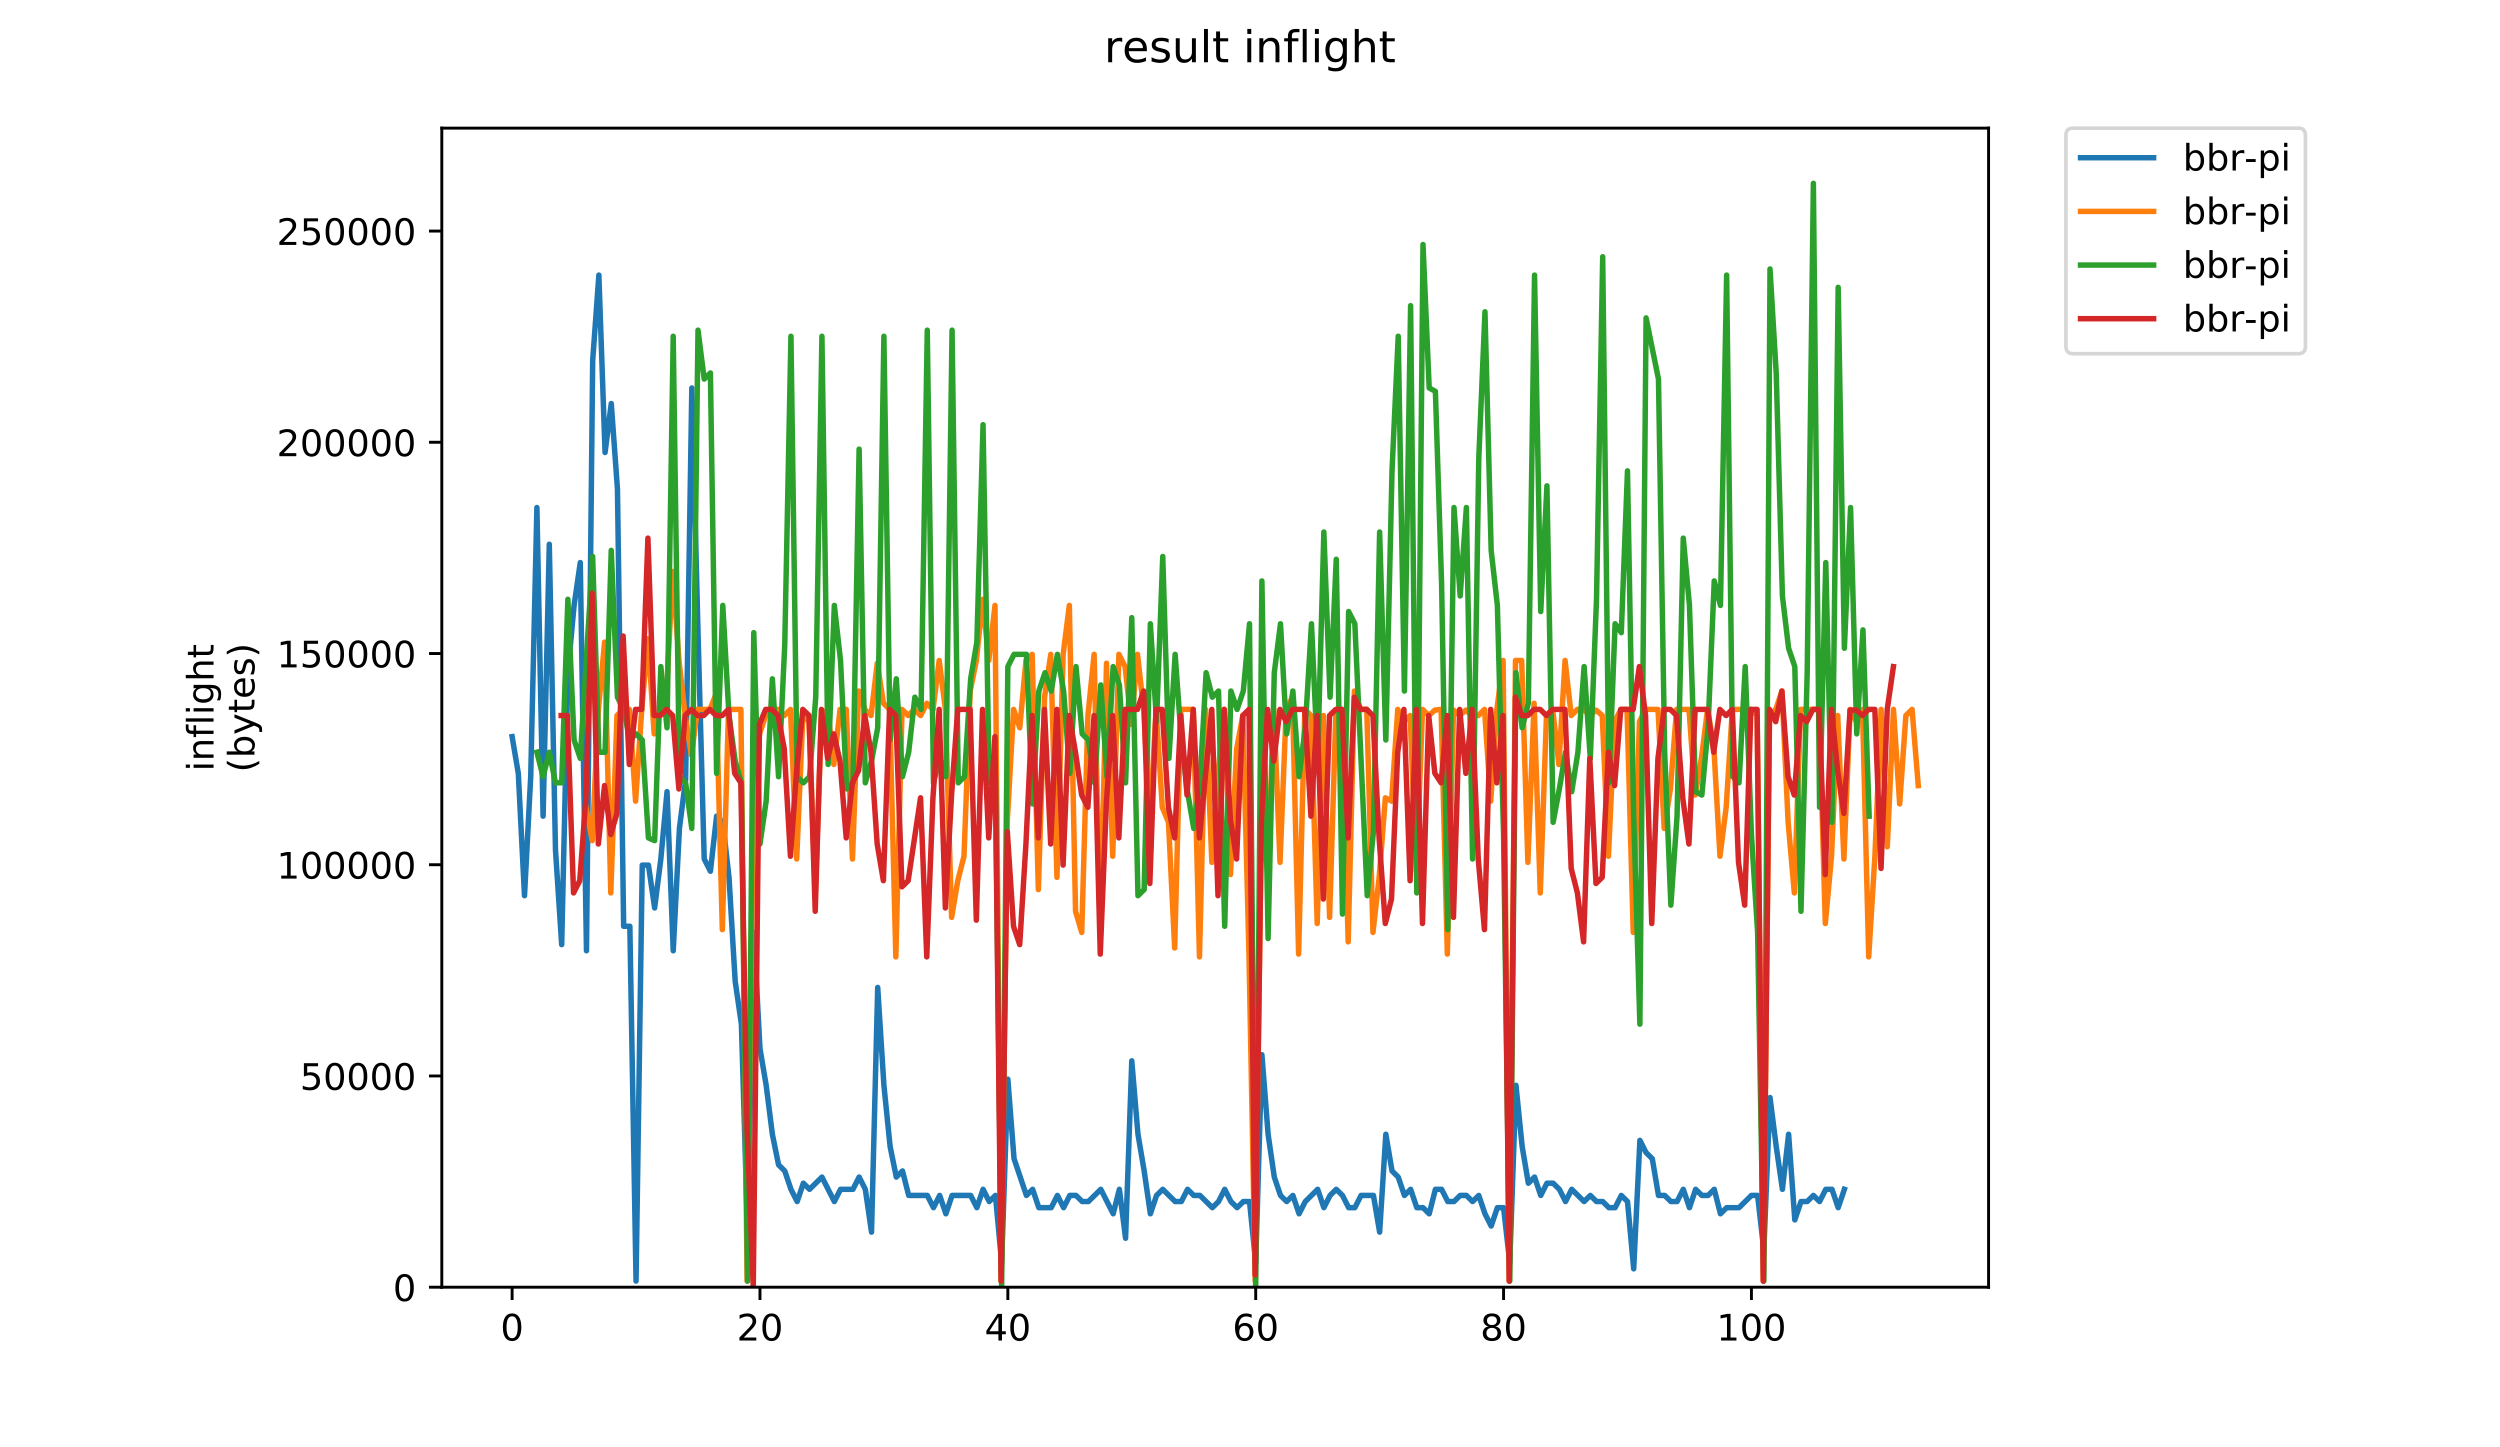 <?xml version="1.0" encoding="utf-8" standalone="no"?>
<!DOCTYPE svg PUBLIC "-//W3C//DTD SVG 1.1//EN"
  "http://www.w3.org/Graphics/SVG/1.1/DTD/svg11.dtd">
<!-- Created with matplotlib (https://matplotlib.org/) -->
<svg height="396pt" version="1.1" viewBox="0 0 684 396" width="684pt" xmlns="http://www.w3.org/2000/svg" xmlns:xlink="http://www.w3.org/1999/xlink">
 <defs>
  <style type="text/css">
*{stroke-linecap:butt;stroke-linejoin:round;}
  </style>
 </defs>
 <g id="figure_1">
  <g id="patch_1">
   <path d="M 0 396 
L 684 396 
L 684 0 
L 0 0 
z
" style="fill:#ffffff;"/>
  </g>
  <g id="axes_1">
   <g id="patch_2">
    <path d="M 120.879 352.174 
L 544.074 352.174 
L 544.074 35.062 
L 120.879 35.062 
z
" style="fill:#ffffff;"/>
   </g>
   <g id="matplotlib.axis_1">
    <g id="xtick_1">
     <g id="line2d_1">
      <defs>
       <path d="M 0 0 
L 0 3.5 
" id="m9718c33e48" style="stroke:#000000;stroke-width:0.8;"/>
      </defs>
      <g>
       <use style="stroke:#000000;stroke-width:0.8;" x="140.115" xlink:href="#m9718c33e48" y="352.174"/>
      </g>
     </g>
     <g id="text_1">
      <!-- 0 -->
      <defs>
       <path d="M 31.781 66.406 
Q 24.172 66.406 20.328 58.906 
Q 16.5 51.422 16.5 36.375 
Q 16.5 21.391 20.328 13.891 
Q 24.172 6.391 31.781 6.391 
Q 39.453 6.391 43.281 13.891 
Q 47.125 21.391 47.125 36.375 
Q 47.125 51.422 43.281 58.906 
Q 39.453 66.406 31.781 66.406 
z
M 31.781 74.219 
Q 44.047 74.219 50.516 64.516 
Q 56.984 54.828 56.984 36.375 
Q 56.984 17.969 50.516 8.266 
Q 44.047 -1.422 31.781 -1.422 
Q 19.531 -1.422 13.062 8.266 
Q 6.594 17.969 6.594 36.375 
Q 6.594 54.828 13.062 64.516 
Q 19.531 74.219 31.781 74.219 
z
" id="DejaVuSans-48"/>
      </defs>
      <g transform="translate(136.933 366.773)scale(0.1 -0.1)">
       <use xlink:href="#DejaVuSans-48"/>
      </g>
     </g>
    </g>
    <g id="xtick_2">
     <g id="line2d_2">
      <g>
       <use style="stroke:#000000;stroke-width:0.8;" x="207.93" xlink:href="#m9718c33e48" y="352.174"/>
      </g>
     </g>
     <g id="text_2">
      <!-- 20 -->
      <defs>
       <path d="M 19.188 8.297 
L 53.609 8.297 
L 53.609 0 
L 7.328 0 
L 7.328 8.297 
Q 12.938 14.109 22.625 23.891 
Q 32.328 33.688 34.812 36.531 
Q 39.547 41.844 41.422 45.531 
Q 43.312 49.219 43.312 52.781 
Q 43.312 58.594 39.234 62.25 
Q 35.156 65.922 28.609 65.922 
Q 23.969 65.922 18.812 64.312 
Q 13.672 62.703 7.812 59.422 
L 7.812 69.391 
Q 13.766 71.781 18.938 73 
Q 24.125 74.219 28.422 74.219 
Q 39.75 74.219 46.484 68.547 
Q 53.219 62.891 53.219 53.422 
Q 53.219 48.922 51.531 44.891 
Q 49.859 40.875 45.406 35.406 
Q 44.188 33.984 37.641 27.219 
Q 31.109 20.453 19.188 8.297 
z
" id="DejaVuSans-50"/>
      </defs>
      <g transform="translate(201.568 366.773)scale(0.1 -0.1)">
       <use xlink:href="#DejaVuSans-50"/>
       <use x="63.623" xlink:href="#DejaVuSans-48"/>
      </g>
     </g>
    </g>
    <g id="xtick_3">
     <g id="line2d_3">
      <g>
       <use style="stroke:#000000;stroke-width:0.8;" x="275.745" xlink:href="#m9718c33e48" y="352.174"/>
      </g>
     </g>
     <g id="text_3">
      <!-- 40 -->
      <defs>
       <path d="M 37.797 64.312 
L 12.891 25.391 
L 37.797 25.391 
z
M 35.203 72.906 
L 47.609 72.906 
L 47.609 25.391 
L 58.016 25.391 
L 58.016 17.188 
L 47.609 17.188 
L 47.609 0 
L 37.797 0 
L 37.797 17.188 
L 4.891 17.188 
L 4.891 26.703 
z
" id="DejaVuSans-52"/>
      </defs>
      <g transform="translate(269.383 366.773)scale(0.1 -0.1)">
       <use xlink:href="#DejaVuSans-52"/>
       <use x="63.623" xlink:href="#DejaVuSans-48"/>
      </g>
     </g>
    </g>
    <g id="xtick_4">
     <g id="line2d_4">
      <g>
       <use style="stroke:#000000;stroke-width:0.8;" x="343.561" xlink:href="#m9718c33e48" y="352.174"/>
      </g>
     </g>
     <g id="text_4">
      <!-- 60 -->
      <defs>
       <path d="M 33.016 40.375 
Q 26.375 40.375 22.484 35.828 
Q 18.609 31.297 18.609 23.391 
Q 18.609 15.531 22.484 10.953 
Q 26.375 6.391 33.016 6.391 
Q 39.656 6.391 43.531 10.953 
Q 47.406 15.531 47.406 23.391 
Q 47.406 31.297 43.531 35.828 
Q 39.656 40.375 33.016 40.375 
z
M 52.594 71.297 
L 52.594 62.312 
Q 48.875 64.062 45.094 64.984 
Q 41.312 65.922 37.594 65.922 
Q 27.828 65.922 22.672 59.328 
Q 17.531 52.734 16.797 39.406 
Q 19.672 43.656 24.016 45.922 
Q 28.375 48.188 33.594 48.188 
Q 44.578 48.188 50.953 41.516 
Q 57.328 34.859 57.328 23.391 
Q 57.328 12.156 50.688 5.359 
Q 44.047 -1.422 33.016 -1.422 
Q 20.359 -1.422 13.672 8.266 
Q 6.984 17.969 6.984 36.375 
Q 6.984 53.656 15.188 63.938 
Q 23.391 74.219 37.203 74.219 
Q 40.922 74.219 44.703 73.484 
Q 48.484 72.75 52.594 71.297 
z
" id="DejaVuSans-54"/>
      </defs>
      <g transform="translate(337.198 366.773)scale(0.1 -0.1)">
       <use xlink:href="#DejaVuSans-54"/>
       <use x="63.623" xlink:href="#DejaVuSans-48"/>
      </g>
     </g>
    </g>
    <g id="xtick_5">
     <g id="line2d_5">
      <g>
       <use style="stroke:#000000;stroke-width:0.8;" x="411.376" xlink:href="#m9718c33e48" y="352.174"/>
      </g>
     </g>
     <g id="text_5">
      <!-- 80 -->
      <defs>
       <path d="M 31.781 34.625 
Q 24.75 34.625 20.719 30.859 
Q 16.703 27.094 16.703 20.516 
Q 16.703 13.922 20.719 10.156 
Q 24.75 6.391 31.781 6.391 
Q 38.812 6.391 42.859 10.172 
Q 46.922 13.969 46.922 20.516 
Q 46.922 27.094 42.891 30.859 
Q 38.875 34.625 31.781 34.625 
z
M 21.922 38.812 
Q 15.578 40.375 12.031 44.719 
Q 8.5 49.078 8.5 55.328 
Q 8.5 64.062 14.719 69.141 
Q 20.953 74.219 31.781 74.219 
Q 42.672 74.219 48.875 69.141 
Q 55.078 64.062 55.078 55.328 
Q 55.078 49.078 51.531 44.719 
Q 48 40.375 41.703 38.812 
Q 48.828 37.156 52.797 32.312 
Q 56.781 27.484 56.781 20.516 
Q 56.781 9.906 50.312 4.234 
Q 43.844 -1.422 31.781 -1.422 
Q 19.734 -1.422 13.25 4.234 
Q 6.781 9.906 6.781 20.516 
Q 6.781 27.484 10.781 32.312 
Q 14.797 37.156 21.922 38.812 
z
M 18.312 54.391 
Q 18.312 48.734 21.844 45.562 
Q 25.391 42.391 31.781 42.391 
Q 38.141 42.391 41.719 45.562 
Q 45.312 48.734 45.312 54.391 
Q 45.312 60.062 41.719 63.234 
Q 38.141 66.406 31.781 66.406 
Q 25.391 66.406 21.844 63.234 
Q 18.312 60.062 18.312 54.391 
z
" id="DejaVuSans-56"/>
      </defs>
      <g transform="translate(405.013 366.773)scale(0.1 -0.1)">
       <use xlink:href="#DejaVuSans-56"/>
       <use x="63.623" xlink:href="#DejaVuSans-48"/>
      </g>
     </g>
    </g>
    <g id="xtick_6">
     <g id="line2d_6">
      <g>
       <use style="stroke:#000000;stroke-width:0.8;" x="479.191" xlink:href="#m9718c33e48" y="352.174"/>
      </g>
     </g>
     <g id="text_6">
      <!-- 100 -->
      <defs>
       <path d="M 12.406 8.297 
L 28.516 8.297 
L 28.516 63.922 
L 10.984 60.406 
L 10.984 69.391 
L 28.422 72.906 
L 38.281 72.906 
L 38.281 8.297 
L 54.391 8.297 
L 54.391 0 
L 12.406 0 
z
" id="DejaVuSans-49"/>
      </defs>
      <g transform="translate(469.648 366.773)scale(0.1 -0.1)">
       <use xlink:href="#DejaVuSans-49"/>
       <use x="63.623" xlink:href="#DejaVuSans-48"/>
       <use x="127.246" xlink:href="#DejaVuSans-48"/>
      </g>
     </g>
    </g>
   </g>
   <g id="matplotlib.axis_2">
    <g id="ytick_1">
     <g id="line2d_7">
      <defs>
       <path d="M 0 0 
L -3.5 0 
" id="m03769d7172" style="stroke:#000000;stroke-width:0.8;"/>
      </defs>
      <g>
       <use style="stroke:#000000;stroke-width:0.8;" x="120.879" xlink:href="#m03769d7172" y="352.174"/>
      </g>
     </g>
     <g id="text_7">
      <!-- 0 -->
      <g transform="translate(107.516 355.973)scale(0.1 -0.1)">
       <use xlink:href="#DejaVuSans-48"/>
      </g>
     </g>
    </g>
    <g id="ytick_2">
     <g id="line2d_8">
      <g>
       <use style="stroke:#000000;stroke-width:0.8;" x="120.879" xlink:href="#m03769d7172" y="294.383"/>
      </g>
     </g>
     <g id="text_8">
      <!-- 50000 -->
      <defs>
       <path d="M 10.797 72.906 
L 49.516 72.906 
L 49.516 64.594 
L 19.828 64.594 
L 19.828 46.734 
Q 21.969 47.469 24.109 47.828 
Q 26.266 48.188 28.422 48.188 
Q 40.625 48.188 47.75 41.5 
Q 54.891 34.812 54.891 23.391 
Q 54.891 11.625 47.562 5.094 
Q 40.234 -1.422 26.906 -1.422 
Q 22.312 -1.422 17.547 -0.641 
Q 12.797 0.141 7.719 1.703 
L 7.719 11.625 
Q 12.109 9.234 16.797 8.062 
Q 21.484 6.891 26.703 6.891 
Q 35.156 6.891 40.078 11.328 
Q 45.016 15.766 45.016 23.391 
Q 45.016 31 40.078 35.438 
Q 35.156 39.891 26.703 39.891 
Q 22.75 39.891 18.812 39.016 
Q 14.891 38.141 10.797 36.281 
z
" id="DejaVuSans-53"/>
      </defs>
      <g transform="translate(82.066 298.182)scale(0.1 -0.1)">
       <use xlink:href="#DejaVuSans-53"/>
       <use x="63.623" xlink:href="#DejaVuSans-48"/>
       <use x="127.246" xlink:href="#DejaVuSans-48"/>
       <use x="190.869" xlink:href="#DejaVuSans-48"/>
       <use x="254.492" xlink:href="#DejaVuSans-48"/>
      </g>
     </g>
    </g>
    <g id="ytick_3">
     <g id="line2d_9">
      <g>
       <use style="stroke:#000000;stroke-width:0.8;" x="120.879" xlink:href="#m03769d7172" y="236.592"/>
      </g>
     </g>
     <g id="text_9">
      <!-- 100000 -->
      <g transform="translate(75.704 240.391)scale(0.1 -0.1)">
       <use xlink:href="#DejaVuSans-49"/>
       <use x="63.623" xlink:href="#DejaVuSans-48"/>
       <use x="127.246" xlink:href="#DejaVuSans-48"/>
       <use x="190.869" xlink:href="#DejaVuSans-48"/>
       <use x="254.492" xlink:href="#DejaVuSans-48"/>
       <use x="318.115" xlink:href="#DejaVuSans-48"/>
      </g>
     </g>
    </g>
    <g id="ytick_4">
     <g id="line2d_10">
      <g>
       <use style="stroke:#000000;stroke-width:0.8;" x="120.879" xlink:href="#m03769d7172" y="178.801"/>
      </g>
     </g>
     <g id="text_10">
      <!-- 150000 -->
      <g transform="translate(75.704 182.6)scale(0.1 -0.1)">
       <use xlink:href="#DejaVuSans-49"/>
       <use x="63.623" xlink:href="#DejaVuSans-53"/>
       <use x="127.246" xlink:href="#DejaVuSans-48"/>
       <use x="190.869" xlink:href="#DejaVuSans-48"/>
       <use x="254.492" xlink:href="#DejaVuSans-48"/>
       <use x="318.115" xlink:href="#DejaVuSans-48"/>
      </g>
     </g>
    </g>
    <g id="ytick_5">
     <g id="line2d_11">
      <g>
       <use style="stroke:#000000;stroke-width:0.8;" x="120.879" xlink:href="#m03769d7172" y="121.01"/>
      </g>
     </g>
     <g id="text_11">
      <!-- 200000 -->
      <g transform="translate(75.704 124.809)scale(0.1 -0.1)">
       <use xlink:href="#DejaVuSans-50"/>
       <use x="63.623" xlink:href="#DejaVuSans-48"/>
       <use x="127.246" xlink:href="#DejaVuSans-48"/>
       <use x="190.869" xlink:href="#DejaVuSans-48"/>
       <use x="254.492" xlink:href="#DejaVuSans-48"/>
       <use x="318.115" xlink:href="#DejaVuSans-48"/>
      </g>
     </g>
    </g>
    <g id="ytick_6">
     <g id="line2d_12">
      <g>
       <use style="stroke:#000000;stroke-width:0.8;" x="120.879" xlink:href="#m03769d7172" y="63.219"/>
      </g>
     </g>
     <g id="text_12">
      <!-- 250000 -->
      <g transform="translate(75.704 67.018)scale(0.1 -0.1)">
       <use xlink:href="#DejaVuSans-50"/>
       <use x="63.623" xlink:href="#DejaVuSans-53"/>
       <use x="127.246" xlink:href="#DejaVuSans-48"/>
       <use x="190.869" xlink:href="#DejaVuSans-48"/>
       <use x="254.492" xlink:href="#DejaVuSans-48"/>
       <use x="318.115" xlink:href="#DejaVuSans-48"/>
      </g>
     </g>
    </g>
    <g id="text_13">
     <!-- inflight -->
     <defs>
      <path d="M 9.422 54.688 
L 18.406 54.688 
L 18.406 0 
L 9.422 0 
z
M 9.422 75.984 
L 18.406 75.984 
L 18.406 64.594 
L 9.422 64.594 
z
" id="DejaVuSans-105"/>
      <path d="M 54.891 33.016 
L 54.891 0 
L 45.906 0 
L 45.906 32.719 
Q 45.906 40.484 42.875 44.328 
Q 39.844 48.188 33.797 48.188 
Q 26.516 48.188 22.312 43.547 
Q 18.109 38.922 18.109 30.906 
L 18.109 0 
L 9.078 0 
L 9.078 54.688 
L 18.109 54.688 
L 18.109 46.188 
Q 21.344 51.125 25.703 53.562 
Q 30.078 56 35.797 56 
Q 45.219 56 50.047 50.172 
Q 54.891 44.344 54.891 33.016 
z
" id="DejaVuSans-110"/>
      <path d="M 37.109 75.984 
L 37.109 68.5 
L 28.516 68.5 
Q 23.688 68.5 21.797 66.547 
Q 19.922 64.594 19.922 59.516 
L 19.922 54.688 
L 34.719 54.688 
L 34.719 47.703 
L 19.922 47.703 
L 19.922 0 
L 10.891 0 
L 10.891 47.703 
L 2.297 47.703 
L 2.297 54.688 
L 10.891 54.688 
L 10.891 58.5 
Q 10.891 67.625 15.141 71.797 
Q 19.391 75.984 28.609 75.984 
z
" id="DejaVuSans-102"/>
      <path d="M 9.422 75.984 
L 18.406 75.984 
L 18.406 0 
L 9.422 0 
z
" id="DejaVuSans-108"/>
      <path d="M 45.406 27.984 
Q 45.406 37.75 41.375 43.109 
Q 37.359 48.484 30.078 48.484 
Q 22.859 48.484 18.828 43.109 
Q 14.797 37.75 14.797 27.984 
Q 14.797 18.266 18.828 12.891 
Q 22.859 7.516 30.078 7.516 
Q 37.359 7.516 41.375 12.891 
Q 45.406 18.266 45.406 27.984 
z
M 54.391 6.781 
Q 54.391 -7.172 48.188 -13.984 
Q 42 -20.797 29.203 -20.797 
Q 24.469 -20.797 20.266 -20.094 
Q 16.062 -19.391 12.109 -17.922 
L 12.109 -9.188 
Q 16.062 -11.328 19.922 -12.344 
Q 23.781 -13.375 27.781 -13.375 
Q 36.625 -13.375 41.016 -8.766 
Q 45.406 -4.156 45.406 5.172 
L 45.406 9.625 
Q 42.625 4.781 38.281 2.391 
Q 33.938 0 27.875 0 
Q 17.828 0 11.672 7.656 
Q 5.516 15.328 5.516 27.984 
Q 5.516 40.672 11.672 48.328 
Q 17.828 56 27.875 56 
Q 33.938 56 38.281 53.609 
Q 42.625 51.219 45.406 46.391 
L 45.406 54.688 
L 54.391 54.688 
z
" id="DejaVuSans-103"/>
      <path d="M 54.891 33.016 
L 54.891 0 
L 45.906 0 
L 45.906 32.719 
Q 45.906 40.484 42.875 44.328 
Q 39.844 48.188 33.797 48.188 
Q 26.516 48.188 22.312 43.547 
Q 18.109 38.922 18.109 30.906 
L 18.109 0 
L 9.078 0 
L 9.078 75.984 
L 18.109 75.984 
L 18.109 46.188 
Q 21.344 51.125 25.703 53.562 
Q 30.078 56 35.797 56 
Q 45.219 56 50.047 50.172 
Q 54.891 44.344 54.891 33.016 
z
" id="DejaVuSans-104"/>
      <path d="M 18.312 70.219 
L 18.312 54.688 
L 36.812 54.688 
L 36.812 47.703 
L 18.312 47.703 
L 18.312 18.016 
Q 18.312 11.328 20.141 9.422 
Q 21.969 7.516 27.594 7.516 
L 36.812 7.516 
L 36.812 0 
L 27.594 0 
Q 17.188 0 13.234 3.875 
Q 9.281 7.766 9.281 18.016 
L 9.281 47.703 
L 2.688 47.703 
L 2.688 54.688 
L 9.281 54.688 
L 9.281 70.219 
z
" id="DejaVuSans-116"/>
     </defs>
     <g transform="translate(58.426 211.018)rotate(-90)scale(0.1 -0.1)">
      <use xlink:href="#DejaVuSans-105"/>
      <use x="27.783" xlink:href="#DejaVuSans-110"/>
      <use x="91.162" xlink:href="#DejaVuSans-102"/>
      <use x="126.367" xlink:href="#DejaVuSans-108"/>
      <use x="154.15" xlink:href="#DejaVuSans-105"/>
      <use x="181.934" xlink:href="#DejaVuSans-103"/>
      <use x="245.41" xlink:href="#DejaVuSans-104"/>
      <use x="308.789" xlink:href="#DejaVuSans-116"/>
     </g>
     <!-- (bytes) -->
     <defs>
      <path d="M 31 75.875 
Q 24.469 64.656 21.281 53.656 
Q 18.109 42.672 18.109 31.391 
Q 18.109 20.125 21.312 9.062 
Q 24.516 -2 31 -13.188 
L 23.188 -13.188 
Q 15.875 -1.703 12.234 9.375 
Q 8.594 20.453 8.594 31.391 
Q 8.594 42.281 12.203 53.312 
Q 15.828 64.359 23.188 75.875 
z
" id="DejaVuSans-40"/>
      <path d="M 48.688 27.297 
Q 48.688 37.203 44.609 42.844 
Q 40.531 48.484 33.406 48.484 
Q 26.266 48.484 22.188 42.844 
Q 18.109 37.203 18.109 27.297 
Q 18.109 17.391 22.188 11.75 
Q 26.266 6.109 33.406 6.109 
Q 40.531 6.109 44.609 11.75 
Q 48.688 17.391 48.688 27.297 
z
M 18.109 46.391 
Q 20.953 51.266 25.266 53.625 
Q 29.594 56 35.594 56 
Q 45.562 56 51.781 48.094 
Q 58.016 40.188 58.016 27.297 
Q 58.016 14.406 51.781 6.484 
Q 45.562 -1.422 35.594 -1.422 
Q 29.594 -1.422 25.266 0.953 
Q 20.953 3.328 18.109 8.203 
L 18.109 0 
L 9.078 0 
L 9.078 75.984 
L 18.109 75.984 
z
" id="DejaVuSans-98"/>
      <path d="M 32.172 -5.078 
Q 28.375 -14.844 24.75 -17.812 
Q 21.141 -20.797 15.094 -20.797 
L 7.906 -20.797 
L 7.906 -13.281 
L 13.188 -13.281 
Q 16.891 -13.281 18.938 -11.516 
Q 21 -9.766 23.484 -3.219 
L 25.094 0.875 
L 2.984 54.688 
L 12.5 54.688 
L 29.594 11.922 
L 46.688 54.688 
L 56.203 54.688 
z
" id="DejaVuSans-121"/>
      <path d="M 56.203 29.594 
L 56.203 25.203 
L 14.891 25.203 
Q 15.484 15.922 20.484 11.062 
Q 25.484 6.203 34.422 6.203 
Q 39.594 6.203 44.453 7.469 
Q 49.312 8.734 54.109 11.281 
L 54.109 2.781 
Q 49.266 0.734 44.188 -0.344 
Q 39.109 -1.422 33.891 -1.422 
Q 20.797 -1.422 13.156 6.188 
Q 5.516 13.812 5.516 26.812 
Q 5.516 40.234 12.766 48.109 
Q 20.016 56 32.328 56 
Q 43.359 56 49.781 48.891 
Q 56.203 41.797 56.203 29.594 
z
M 47.219 32.234 
Q 47.125 39.594 43.094 43.984 
Q 39.062 48.391 32.422 48.391 
Q 24.906 48.391 20.391 44.141 
Q 15.875 39.891 15.188 32.172 
z
" id="DejaVuSans-101"/>
      <path d="M 44.281 53.078 
L 44.281 44.578 
Q 40.484 46.531 36.375 47.5 
Q 32.281 48.484 27.875 48.484 
Q 21.188 48.484 17.844 46.438 
Q 14.5 44.391 14.5 40.281 
Q 14.5 37.156 16.891 35.375 
Q 19.281 33.594 26.516 31.984 
L 29.594 31.297 
Q 39.156 29.25 43.188 25.516 
Q 47.219 21.781 47.219 15.094 
Q 47.219 7.469 41.188 3.016 
Q 35.156 -1.422 24.609 -1.422 
Q 20.219 -1.422 15.453 -0.562 
Q 10.688 0.297 5.422 2 
L 5.422 11.281 
Q 10.406 8.688 15.234 7.391 
Q 20.062 6.109 24.812 6.109 
Q 31.156 6.109 34.562 8.281 
Q 37.984 10.453 37.984 14.406 
Q 37.984 18.062 35.516 20.016 
Q 33.062 21.969 24.703 23.781 
L 21.578 24.516 
Q 13.234 26.266 9.516 29.906 
Q 5.812 33.547 5.812 39.891 
Q 5.812 47.609 11.281 51.797 
Q 16.75 56 26.812 56 
Q 31.781 56 36.172 55.266 
Q 40.578 54.547 44.281 53.078 
z
" id="DejaVuSans-115"/>
      <path d="M 8.016 75.875 
L 15.828 75.875 
Q 23.141 64.359 26.781 53.312 
Q 30.422 42.281 30.422 31.391 
Q 30.422 20.453 26.781 9.375 
Q 23.141 -1.703 15.828 -13.188 
L 8.016 -13.188 
Q 14.5 -2 17.703 9.062 
Q 20.906 20.125 20.906 31.391 
Q 20.906 42.672 17.703 53.656 
Q 14.5 64.656 8.016 75.875 
z
" id="DejaVuSans-41"/>
     </defs>
     <g transform="translate(69.624 211.295)rotate(-90)scale(0.1 -0.1)">
      <use xlink:href="#DejaVuSans-40"/>
      <use x="39.014" xlink:href="#DejaVuSans-98"/>
      <use x="102.49" xlink:href="#DejaVuSans-121"/>
      <use x="161.67" xlink:href="#DejaVuSans-116"/>
      <use x="200.879" xlink:href="#DejaVuSans-101"/>
      <use x="262.402" xlink:href="#DejaVuSans-115"/>
      <use x="314.502" xlink:href="#DejaVuSans-41"/>
     </g>
    </g>
   </g>
   <g id="line2d_13">
    <path clip-path="url(#p276bcbb3b8)" d="M 140.115 201.548 
L 141.81 211.589 
L 143.506 245.062 
L 145.201 212.505 
L 146.896 138.865 
L 148.592 223.305 
L 150.287 148.907 
L 151.982 232.588 
L 153.678 258.451 
L 155.373 184.053 
L 157.069 165.643 
L 158.764 153.928 
L 160.459 260.125 
L 162.155 98.698 
L 163.85 75.267 
L 165.545 123.803 
L 167.241 110.414 
L 168.936 133.844 
L 170.632 253.43 
L 172.327 253.43 
L 174.022 350.501 
L 175.718 236.694 
L 177.413 236.694 
L 179.109 248.409 
L 180.804 235.02 
L 182.499 216.61 
L 184.195 260.125 
L 185.89 226.652 
L 187.585 213.263 
L 189.281 106.151 
L 190.976 173.096 
L 192.672 235.02 
L 194.367 238.368 
L 196.062 223.305 
L 197.758 224.979 
L 199.453 240.041 
L 201.149 268.493 
L 202.844 280.208 
L 204.539 337.112 
L 206.235 255.104 
L 207.93 286.903 
L 209.625 296.944 
L 211.321 310.333 
L 213.016 318.702 
L 214.712 320.375 
L 216.407 325.396 
L 218.102 328.743 
L 219.798 323.723 
L 221.493 325.396 
L 224.884 322.049 
L 228.275 328.743 
L 229.97 325.396 
L 233.361 325.396 
L 235.056 322.049 
L 236.752 325.396 
L 238.447 337.112 
L 240.142 270.166 
L 241.838 296.944 
L 243.533 313.681 
L 245.228 322.049 
L 246.924 320.375 
L 248.619 327.07 
L 253.705 327.07 
L 255.401 330.417 
L 257.096 327.07 
L 258.792 332.091 
L 260.487 327.07 
L 265.573 327.07 
L 267.268 330.417 
L 268.964 325.396 
L 270.659 328.743 
L 272.355 327.07 
L 274.05 345.48 
L 275.745 295.271 
L 277.441 317.028 
L 280.832 327.07 
L 282.527 325.396 
L 284.222 330.417 
L 287.613 330.417 
L 289.308 327.07 
L 291.004 330.417 
L 292.699 327.07 
L 294.395 327.07 
L 296.09 328.743 
L 297.785 328.743 
L 301.176 325.396 
L 304.567 332.091 
L 306.262 325.396 
L 307.958 338.785 
L 309.653 290.25 
L 311.348 310.333 
L 313.044 320.375 
L 314.739 332.091 
L 316.435 327.07 
L 318.13 325.396 
L 321.521 328.743 
L 323.216 328.743 
L 324.911 325.396 
L 326.607 327.07 
L 328.302 327.07 
L 331.693 330.417 
L 333.388 328.743 
L 335.084 325.396 
L 336.779 328.743 
L 338.475 330.417 
L 340.17 328.743 
L 341.865 328.743 
L 343.561 345.48 
L 345.256 288.576 
L 346.951 310.333 
L 348.647 322.049 
L 350.342 327.07 
L 352.038 328.743 
L 353.733 327.07 
L 355.428 332.091 
L 357.124 328.743 
L 360.514 325.396 
L 362.21 330.417 
L 363.905 327.07 
L 365.601 325.396 
L 367.296 327.07 
L 368.991 330.417 
L 370.687 330.417 
L 372.382 327.07 
L 375.773 327.07 
L 377.468 337.112 
L 379.164 310.333 
L 380.859 320.375 
L 382.554 322.049 
L 384.25 327.07 
L 385.945 325.396 
L 387.641 330.417 
L 389.336 330.417 
L 391.031 332.091 
L 392.727 325.396 
L 394.422 325.396 
L 396.118 328.743 
L 397.813 328.743 
L 399.508 327.07 
L 401.204 327.07 
L 402.899 328.743 
L 404.594 327.07 
L 406.29 332.091 
L 407.985 335.438 
L 409.681 330.417 
L 411.376 330.417 
L 413.071 345.48 
L 414.767 296.944 
L 416.462 313.681 
L 418.157 323.723 
L 419.853 322.049 
L 421.548 327.07 
L 423.244 323.723 
L 424.939 323.723 
L 426.634 325.396 
L 428.33 328.743 
L 430.025 325.396 
L 433.416 328.743 
L 435.111 327.07 
L 436.807 328.743 
L 438.502 328.743 
L 440.197 330.417 
L 441.893 330.417 
L 443.588 327.07 
L 445.284 328.743 
L 446.979 347.153 
L 448.674 312.007 
L 450.37 315.354 
L 452.065 317.028 
L 453.761 327.07 
L 455.456 327.07 
L 457.151 328.743 
L 458.847 328.743 
L 460.542 325.396 
L 462.237 330.417 
L 463.933 325.396 
L 465.628 327.07 
L 467.324 327.07 
L 469.019 325.396 
L 470.714 332.091 
L 472.41 330.417 
L 475.801 330.417 
L 479.191 327.07 
L 480.887 327.07 
L 482.582 342.132 
L 484.277 300.292 
L 485.973 313.681 
L 487.668 325.396 
L 489.364 310.333 
L 491.059 333.764 
L 492.754 328.743 
L 494.45 328.743 
L 496.145 327.07 
L 497.84 328.743 
L 499.536 325.396 
L 501.231 325.396 
L 502.927 330.417 
L 504.622 325.396 
L 504.622 325.396 
" style="fill:none;stroke:#1f77b4;stroke-linecap:square;stroke-width:1.5;"/>
   </g>
   <g id="line2d_14">
    <path clip-path="url(#p276bcbb3b8)" d="M 160.33 220.873 
L 162.026 229.999 
L 163.721 194.095 
L 165.417 175.685 
L 167.112 244.304 
L 168.807 195.769 
L 170.503 194.095 
L 172.198 194.095 
L 173.894 219.199 
L 175.589 194.095 
L 177.284 174.77 
L 178.98 200.79 
L 180.675 194.095 
L 182.37 189.074 
L 184.066 156.36 
L 185.761 180.706 
L 187.457 195.769 
L 189.152 206.569 
L 190.847 194.095 
L 194.238 194.095 
L 195.934 189.832 
L 197.629 254.346 
L 199.324 194.095 
L 202.715 194.095 
L 204.41 350.501 
L 206.106 222.547 
L 207.801 200.79 
L 209.497 195.769 
L 211.192 194.095 
L 212.887 194.095 
L 214.583 195.769 
L 216.278 194.095 
L 217.973 235.02 
L 219.669 195.769 
L 221.364 197.442 
L 223.06 244.304 
L 224.755 195.769 
L 226.45 194.095 
L 228.146 209.158 
L 229.841 194.095 
L 231.537 194.095 
L 233.232 235.02 
L 234.927 189.074 
L 236.623 194.095 
L 238.318 195.769 
L 240.013 181.464 
L 241.709 192.421 
L 243.404 194.095 
L 245.1 261.798 
L 246.795 194.095 
L 248.49 195.769 
L 250.186 194.095 
L 251.881 195.769 
L 253.577 192.421 
L 255.272 194.095 
L 256.967 180.706 
L 258.663 194.095 
L 260.358 250.998 
L 262.053 240.957 
L 263.749 234.262 
L 265.444 189.074 
L 267.14 180.706 
L 268.835 163.97 
L 270.53 180.706 
L 272.226 165.643 
L 273.921 350.501 
L 275.617 224.22 
L 277.312 194.095 
L 279.007 199.116 
L 280.703 180.706 
L 282.398 179.032 
L 284.093 243.388 
L 285.789 190.748 
L 287.484 179.032 
L 289.18 240.041 
L 290.875 179.032 
L 292.57 165.643 
L 294.266 249.325 
L 295.961 255.104 
L 297.656 195.769 
L 299.352 179.032 
L 301.047 256.019 
L 302.743 181.464 
L 304.438 234.262 
L 306.133 179.032 
L 307.829 182.38 
L 309.524 198.2 
L 311.22 179.032 
L 312.915 194.095 
L 314.61 224.979 
L 316.306 194.095 
L 318.001 220.873 
L 319.696 224.979 
L 321.392 259.366 
L 323.087 194.095 
L 326.478 194.095 
L 328.173 261.798 
L 329.869 194.095 
L 331.564 235.936 
L 333.26 211.589 
L 334.955 194.095 
L 336.65 239.283 
L 338.346 204.895 
L 340.041 195.769 
L 341.736 261.798 
L 343.432 350.501 
L 345.127 224.22 
L 346.823 238.368 
L 348.518 194.095 
L 350.213 235.936 
L 351.909 194.095 
L 353.604 190.748 
L 355.299 261.04 
L 356.995 194.095 
L 358.69 195.769 
L 360.386 252.672 
L 362.081 195.769 
L 363.776 250.998 
L 365.472 195.769 
L 367.167 194.095 
L 368.863 257.693 
L 370.558 189.074 
L 372.253 194.095 
L 373.949 194.095 
L 375.644 255.104 
L 377.339 240.041 
L 379.035 218.284 
L 380.73 219.199 
L 382.426 194.095 
L 384.121 197.442 
L 385.816 195.769 
L 387.512 238.368 
L 389.207 194.095 
L 390.903 195.769 
L 392.598 194.28 
L 394.293 194.095 
L 395.989 261.04 
L 397.684 194.28 
L 399.379 195.769 
L 401.075 194.28 
L 402.77 195.954 
L 404.466 195.769 
L 406.161 194.095 
L 407.856 219.199 
L 409.552 194.095 
L 411.247 180.706 
L 412.943 350.501 
L 414.638 180.706 
L 416.333 180.706 
L 418.029 235.936 
L 419.724 192.421 
L 421.419 244.304 
L 423.115 195.769 
L 424.81 194.095 
L 426.506 209.158 
L 428.201 180.706 
L 429.896 195.769 
L 431.592 194.095 
L 433.287 194.095 
L 434.982 195.769 
L 436.678 194.28 
L 438.373 195.769 
L 440.069 234.262 
L 441.764 197.442 
L 443.459 194.095 
L 445.155 194.095 
L 446.85 255.104 
L 448.546 197.442 
L 450.241 194.095 
L 453.632 194.095 
L 455.327 226.652 
L 457.022 215.852 
L 458.718 194.095 
L 462.109 194.095 
L 463.804 217.526 
L 465.499 207.484 
L 467.195 194.095 
L 468.89 204.137 
L 470.586 234.262 
L 472.281 220.873 
L 473.976 194.095 
L 479.062 194.095 
L 480.758 195.769 
L 482.453 350.501 
L 484.149 195.769 
L 485.844 194.095 
L 487.539 189.074 
L 489.235 224.979 
L 490.93 244.304 
L 492.625 194.095 
L 497.712 194.095 
L 499.407 252.672 
L 501.102 234.262 
L 502.798 195.769 
L 504.493 235.02 
L 506.189 194.095 
L 507.884 197.442 
L 509.579 194.095 
L 511.275 261.798 
L 512.97 234.262 
L 514.665 194.095 
L 516.361 231.673 
L 518.056 194.095 
L 519.752 219.958 
L 521.447 195.769 
L 523.142 194.095 
L 524.838 214.937 
L 524.838 214.937 
" style="fill:none;stroke:#ff7f0e;stroke-linecap:square;stroke-width:1.5;"/>
   </g>
   <g id="line2d_15">
    <path clip-path="url(#p276bcbb3b8)" d="M 146.893 205.81 
L 148.588 212.505 
L 150.284 205.81 
L 151.979 214.179 
L 153.674 214.179 
L 155.37 163.97 
L 157.065 202.463 
L 158.761 207.484 
L 162.151 152.254 
L 163.847 205.81 
L 165.542 205.81 
L 167.237 150.581 
L 168.933 190.748 
L 170.628 194.095 
L 172.324 202.463 
L 174.019 200.79 
L 175.714 202.463 
L 177.41 229.241 
L 179.105 229.999 
L 180.801 182.38 
L 182.496 199.116 
L 184.191 92.004 
L 185.887 212.505 
L 187.582 214.179 
L 189.277 226.652 
L 190.973 90.33 
L 192.668 103.719 
L 194.364 102.045 
L 196.059 211.589 
L 197.754 165.643 
L 199.45 195.769 
L 201.145 208.242 
L 202.841 214.179 
L 204.536 350.501 
L 206.231 173.096 
L 207.927 230.915 
L 209.622 219.199 
L 211.317 185.727 
L 213.013 212.505 
L 214.708 176.443 
L 216.404 92.004 
L 218.099 212.505 
L 219.794 214.179 
L 221.49 212.505 
L 223.185 190.748 
L 224.88 92.004 
L 226.576 209.158 
L 228.271 165.643 
L 229.967 180.706 
L 231.662 215.852 
L 233.357 214.179 
L 235.053 122.887 
L 236.748 214.179 
L 238.444 208.242 
L 240.139 199.116 
L 241.834 92.004 
L 243.53 202.463 
L 245.225 185.727 
L 246.92 212.505 
L 248.616 205.81 
L 250.311 190.748 
L 252.007 194.095 
L 253.702 90.33 
L 255.397 214.179 
L 257.093 207.484 
L 258.788 212.505 
L 260.484 90.33 
L 262.179 214.179 
L 263.874 212.505 
L 265.57 185.727 
L 267.265 175.685 
L 268.96 116.193 
L 270.656 214.179 
L 272.351 212.505 
L 274.047 352.174 
L 275.742 182.38 
L 277.437 179.032 
L 280.828 179.032 
L 282.523 219.958 
L 284.219 189.074 
L 285.914 184.053 
L 287.61 189.074 
L 289.305 179.032 
L 291 189.074 
L 292.696 211.589 
L 294.391 182.38 
L 296.087 200.79 
L 297.782 202.463 
L 299.477 214.179 
L 301.173 187.4 
L 302.868 212.505 
L 304.563 182.38 
L 306.259 187.4 
L 307.954 214.179 
L 309.65 168.991 
L 311.345 245.062 
L 313.04 243.388 
L 314.736 170.664 
L 316.431 197.442 
L 318.127 152.254 
L 319.822 207.484 
L 321.517 179.032 
L 323.213 202.463 
L 324.908 216.61 
L 326.603 226.652 
L 328.299 214.179 
L 329.994 184.053 
L 331.69 190.748 
L 333.385 189.074 
L 335.08 253.43 
L 336.776 189.074 
L 338.471 194.095 
L 340.167 189.074 
L 341.862 170.664 
L 343.557 352.174 
L 345.253 158.949 
L 346.948 256.777 
L 348.643 184.053 
L 350.339 170.664 
L 352.034 200.79 
L 353.73 189.074 
L 355.425 212.505 
L 357.12 199.116 
L 358.816 170.664 
L 360.511 207.484 
L 362.206 145.56 
L 363.902 190.748 
L 365.597 153.013 
L 367.293 250.083 
L 368.988 167.317 
L 370.683 170.664 
L 374.074 245.062 
L 375.77 227.568 
L 377.465 145.56 
L 379.16 202.463 
L 380.856 128.824 
L 382.551 92.004 
L 384.246 189.074 
L 385.942 83.636 
L 387.637 244.304 
L 389.333 66.899 
L 391.028 106.151 
L 392.723 107.066 
L 394.419 159.707 
L 396.114 254.346 
L 397.81 138.865 
L 399.505 163.054 
L 401.2 138.865 
L 402.896 235.02 
L 404.591 125.476 
L 406.286 85.309 
L 407.982 150.581 
L 409.677 165.643 
L 411.373 228.326 
L 413.068 350.501 
L 414.763 184.053 
L 416.459 199.116 
L 418.154 192.421 
L 419.849 75.267 
L 421.545 167.317 
L 423.24 132.929 
L 424.936 224.979 
L 426.631 215.852 
L 428.326 205.81 
L 430.022 216.61 
L 431.717 205.81 
L 433.413 182.38 
L 435.108 207.484 
L 436.803 163.97 
L 438.499 70.247 
L 440.194 214.179 
L 441.889 170.664 
L 443.585 173.096 
L 445.28 128.824 
L 446.976 223.305 
L 448.671 280.208 
L 450.366 86.983 
L 453.757 103.719 
L 455.453 205.81 
L 457.148 247.651 
L 458.843 223.305 
L 460.539 147.233 
L 462.234 165.643 
L 463.929 216.61 
L 465.625 217.526 
L 467.32 199.116 
L 469.016 158.949 
L 470.711 165.643 
L 472.406 75.267 
L 474.102 212.505 
L 475.797 214.179 
L 477.493 182.38 
L 479.188 228.326 
L 480.883 255.104 
L 482.579 350.501 
L 484.274 73.594 
L 485.969 102.045 
L 487.665 163.054 
L 489.36 177.359 
L 491.056 182.38 
L 492.751 249.325 
L 494.446 184.053 
L 496.142 50.163 
L 497.837 220.873 
L 499.532 153.928 
L 501.228 224.979 
L 502.923 78.615 
L 504.619 177.359 
L 506.314 138.865 
L 508.009 200.79 
L 509.705 172.338 
L 511.4 223.305 
L 511.4 223.305 
" style="fill:none;stroke:#2ca02c;stroke-linecap:square;stroke-width:1.5;"/>
   </g>
   <g id="line2d_16">
    <path clip-path="url(#p276bcbb3b8)" d="M 153.532 195.769 
L 155.227 195.769 
L 156.923 244.304 
L 158.618 240.957 
L 160.314 218.284 
L 162.009 162.296 
L 163.704 230.915 
L 165.4 214.937 
L 167.095 228.326 
L 168.79 222.547 
L 170.486 174.011 
L 172.181 209.158 
L 173.877 194.095 
L 175.572 194.095 
L 177.267 147.233 
L 178.963 195.769 
L 180.658 195.769 
L 182.354 194.095 
L 184.049 195.769 
L 185.744 215.852 
L 187.44 195.769 
L 189.135 194.095 
L 190.83 195.769 
L 192.526 195.769 
L 194.221 194.095 
L 195.917 195.769 
L 197.612 195.769 
L 199.307 194.095 
L 201.003 211.589 
L 202.698 214.179 
L 204.393 308.66 
L 206.089 352.174 
L 207.784 198.2 
L 209.48 194.095 
L 211.175 194.095 
L 212.87 195.769 
L 214.566 204.895 
L 216.261 234.262 
L 217.957 210.831 
L 219.652 194.095 
L 221.347 195.769 
L 223.043 249.325 
L 224.738 194.095 
L 226.433 207.484 
L 228.129 200.79 
L 229.824 208.242 
L 231.52 229.241 
L 233.215 214.179 
L 234.91 210.831 
L 236.606 195.769 
L 238.301 205.81 
L 239.997 230.915 
L 241.692 240.957 
L 243.387 194.095 
L 245.083 195.769 
L 246.778 242.63 
L 248.473 240.957 
L 251.864 218.284 
L 253.56 261.798 
L 255.255 218.284 
L 256.95 194.095 
L 258.646 248.409 
L 260.341 217.526 
L 262.036 194.095 
L 265.427 194.095 
L 267.123 251.757 
L 268.818 194.095 
L 270.513 229.241 
L 272.209 201.548 
L 273.904 350.501 
L 275.6 227.568 
L 277.295 253.43 
L 278.99 258.451 
L 280.686 231.1 
L 282.381 195.769 
L 284.076 229.241 
L 285.772 194.095 
L 287.467 230.915 
L 289.163 194.095 
L 290.858 236.694 
L 292.553 195.769 
L 294.249 205.81 
L 295.944 217.526 
L 297.64 220.873 
L 299.335 195.769 
L 301.03 261.04 
L 302.726 219.199 
L 304.421 195.769 
L 306.116 229.241 
L 307.812 194.095 
L 311.203 194.095 
L 312.898 189.074 
L 314.593 241.715 
L 316.289 194.095 
L 317.984 194.095 
L 319.68 220.873 
L 321.375 229.241 
L 323.07 195.769 
L 324.766 217.526 
L 326.461 194.095 
L 328.156 229.241 
L 331.547 194.095 
L 333.243 245.062 
L 334.938 194.095 
L 336.633 224.22 
L 338.329 235.02 
L 340.024 195.769 
L 341.719 194.095 
L 343.415 348.827 
L 345.11 224.979 
L 346.806 194.095 
L 348.501 208.242 
L 350.196 194.095 
L 351.892 197.442 
L 353.587 194.095 
L 356.978 194.095 
L 358.673 223.305 
L 360.369 195.769 
L 362.064 245.977 
L 363.759 195.769 
L 365.455 194.095 
L 367.15 194.095 
L 368.846 229.241 
L 370.541 190.748 
L 372.236 194.095 
L 373.932 194.095 
L 375.627 195.769 
L 377.323 229.241 
L 379.018 252.672 
L 380.713 245.977 
L 382.409 205.81 
L 384.104 194.095 
L 385.799 240.957 
L 387.495 194.095 
L 389.19 252.672 
L 390.886 195.769 
L 392.581 211.589 
L 394.276 214.179 
L 395.972 195.769 
L 397.667 250.998 
L 399.362 194.095 
L 401.058 211.589 
L 402.753 194.095 
L 404.449 235.02 
L 406.144 254.346 
L 407.839 194.095 
L 409.535 214.179 
L 411.23 195.769 
L 412.926 350.501 
L 414.621 190.748 
L 416.316 195.769 
L 418.012 195.769 
L 419.707 194.095 
L 421.402 194.095 
L 423.098 195.769 
L 424.793 194.095 
L 428.184 194.095 
L 429.879 237.609 
L 431.575 244.304 
L 433.27 257.693 
L 434.966 207.484 
L 436.661 241.715 
L 438.356 240.041 
L 440.052 205.81 
L 441.747 214.937 
L 443.442 194.095 
L 446.833 194.095 
L 448.529 182.38 
L 450.224 195.769 
L 451.919 252.672 
L 453.615 207.484 
L 455.31 194.095 
L 457.005 194.095 
L 458.701 195.769 
L 460.396 218.284 
L 462.092 230.915 
L 463.787 194.095 
L 467.178 194.095 
L 468.873 205.81 
L 470.569 194.095 
L 472.264 195.769 
L 473.959 194.095 
L 475.655 235.936 
L 477.35 247.651 
L 479.045 194.095 
L 480.741 194.095 
L 482.436 350.501 
L 484.132 194.095 
L 485.827 197.442 
L 487.522 189.074 
L 489.218 212.505 
L 490.913 217.526 
L 492.609 195.769 
L 494.304 197.442 
L 495.999 194.095 
L 497.695 194.095 
L 499.39 239.283 
L 501.085 194.095 
L 502.781 210.831 
L 504.476 222.547 
L 506.172 194.28 
L 507.867 194.28 
L 509.562 195.769 
L 511.258 194.095 
L 512.953 194.095 
L 514.649 237.609 
L 516.344 194.095 
L 518.039 182.38 
L 518.039 182.38 
" style="fill:none;stroke:#d62728;stroke-linecap:square;stroke-width:1.5;"/>
   </g>
   <g id="patch_3">
    <path d="M 120.879 352.174 
L 120.879 35.062 
" style="fill:none;stroke:#000000;stroke-linecap:square;stroke-linejoin:miter;stroke-width:0.8;"/>
   </g>
   <g id="patch_4">
    <path d="M 544.074 352.174 
L 544.074 35.062 
" style="fill:none;stroke:#000000;stroke-linecap:square;stroke-linejoin:miter;stroke-width:0.8;"/>
   </g>
   <g id="patch_5">
    <path d="M 120.879 352.174 
L 544.074 352.174 
" style="fill:none;stroke:#000000;stroke-linecap:square;stroke-linejoin:miter;stroke-width:0.8;"/>
   </g>
   <g id="patch_6">
    <path d="M 120.879 35.062 
L 544.074 35.062 
" style="fill:none;stroke:#000000;stroke-linecap:square;stroke-linejoin:miter;stroke-width:0.8;"/>
   </g>
   <g id="legend_1">
    <g id="patch_7">
     <path d="M 567.234 96.775 
L 628.766 96.775 
Q 630.766 96.775 630.766 94.775 
L 630.766 37.062 
Q 630.766 35.062 628.766 35.062 
L 567.234 35.062 
Q 565.234 35.062 565.234 37.062 
L 565.234 94.775 
Q 565.234 96.775 567.234 96.775 
z
" style="fill:#ffffff;opacity:0.8;stroke:#cccccc;stroke-linejoin:miter;"/>
    </g>
    <g id="line2d_17">
     <path d="M 569.234 43.161 
L 589.234 43.161 
" style="fill:none;stroke:#1f77b4;stroke-linecap:square;stroke-width:1.5;"/>
    </g>
    <g id="line2d_18"/>
    <g id="text_14">
     <!-- bbr-pi -->
     <defs>
      <path d="M 41.109 46.297 
Q 39.594 47.172 37.812 47.578 
Q 36.031 48 33.891 48 
Q 26.266 48 22.188 43.047 
Q 18.109 38.094 18.109 28.812 
L 18.109 0 
L 9.078 0 
L 9.078 54.688 
L 18.109 54.688 
L 18.109 46.188 
Q 20.953 51.172 25.484 53.578 
Q 30.031 56 36.531 56 
Q 37.453 56 38.578 55.875 
Q 39.703 55.766 41.062 55.516 
z
" id="DejaVuSans-114"/>
      <path d="M 4.891 31.391 
L 31.203 31.391 
L 31.203 23.391 
L 4.891 23.391 
z
" id="DejaVuSans-45"/>
      <path d="M 18.109 8.203 
L 18.109 -20.797 
L 9.078 -20.797 
L 9.078 54.688 
L 18.109 54.688 
L 18.109 46.391 
Q 20.953 51.266 25.266 53.625 
Q 29.594 56 35.594 56 
Q 45.562 56 51.781 48.094 
Q 58.016 40.188 58.016 27.297 
Q 58.016 14.406 51.781 6.484 
Q 45.562 -1.422 35.594 -1.422 
Q 29.594 -1.422 25.266 0.953 
Q 20.953 3.328 18.109 8.203 
z
M 48.688 27.297 
Q 48.688 37.203 44.609 42.844 
Q 40.531 48.484 33.406 48.484 
Q 26.266 48.484 22.188 42.844 
Q 18.109 37.203 18.109 27.297 
Q 18.109 17.391 22.188 11.75 
Q 26.266 6.109 33.406 6.109 
Q 40.531 6.109 44.609 11.75 
Q 48.688 17.391 48.688 27.297 
z
" id="DejaVuSans-112"/>
     </defs>
     <g transform="translate(597.234 46.661)scale(0.1 -0.1)">
      <use xlink:href="#DejaVuSans-98"/>
      <use x="63.477" xlink:href="#DejaVuSans-98"/>
      <use x="126.953" xlink:href="#DejaVuSans-114"/>
      <use x="167.973" xlink:href="#DejaVuSans-45"/>
      <use x="204.057" xlink:href="#DejaVuSans-112"/>
      <use x="267.533" xlink:href="#DejaVuSans-105"/>
     </g>
    </g>
    <g id="line2d_19">
     <path d="M 569.234 57.839 
L 589.234 57.839 
" style="fill:none;stroke:#ff7f0e;stroke-linecap:square;stroke-width:1.5;"/>
    </g>
    <g id="line2d_20"/>
    <g id="text_15">
     <!-- bbr-pi -->
     <g transform="translate(597.234 61.339)scale(0.1 -0.1)">
      <use xlink:href="#DejaVuSans-98"/>
      <use x="63.477" xlink:href="#DejaVuSans-98"/>
      <use x="126.953" xlink:href="#DejaVuSans-114"/>
      <use x="167.973" xlink:href="#DejaVuSans-45"/>
      <use x="204.057" xlink:href="#DejaVuSans-112"/>
      <use x="267.533" xlink:href="#DejaVuSans-105"/>
     </g>
    </g>
    <g id="line2d_21">
     <path d="M 569.234 72.517 
L 589.234 72.517 
" style="fill:none;stroke:#2ca02c;stroke-linecap:square;stroke-width:1.5;"/>
    </g>
    <g id="line2d_22"/>
    <g id="text_16">
     <!-- bbr-pi -->
     <g transform="translate(597.234 76.017)scale(0.1 -0.1)">
      <use xlink:href="#DejaVuSans-98"/>
      <use x="63.477" xlink:href="#DejaVuSans-98"/>
      <use x="126.953" xlink:href="#DejaVuSans-114"/>
      <use x="167.973" xlink:href="#DejaVuSans-45"/>
      <use x="204.057" xlink:href="#DejaVuSans-112"/>
      <use x="267.533" xlink:href="#DejaVuSans-105"/>
     </g>
    </g>
    <g id="line2d_23">
     <path d="M 569.234 87.195 
L 589.234 87.195 
" style="fill:none;stroke:#d62728;stroke-linecap:square;stroke-width:1.5;"/>
    </g>
    <g id="line2d_24"/>
    <g id="text_17">
     <!-- bbr-pi -->
     <g transform="translate(597.234 90.695)scale(0.1 -0.1)">
      <use xlink:href="#DejaVuSans-98"/>
      <use x="63.477" xlink:href="#DejaVuSans-98"/>
      <use x="126.953" xlink:href="#DejaVuSans-114"/>
      <use x="167.973" xlink:href="#DejaVuSans-45"/>
      <use x="204.057" xlink:href="#DejaVuSans-112"/>
      <use x="267.533" xlink:href="#DejaVuSans-105"/>
     </g>
    </g>
   </g>
  </g>
  <g id="text_18">
   <!-- result inflight -->
   <defs>
    <path d="M 8.5 21.578 
L 8.5 54.688 
L 17.484 54.688 
L 17.484 21.922 
Q 17.484 14.156 20.5 10.266 
Q 23.531 6.391 29.594 6.391 
Q 36.859 6.391 41.078 11.031 
Q 45.312 15.672 45.312 23.688 
L 45.312 54.688 
L 54.297 54.688 
L 54.297 0 
L 45.312 0 
L 45.312 8.406 
Q 42.047 3.422 37.719 1 
Q 33.406 -1.422 27.688 -1.422 
Q 18.266 -1.422 13.375 4.438 
Q 8.5 10.297 8.5 21.578 
z
M 31.109 56 
z
" id="DejaVuSans-117"/>
    <path id="DejaVuSans-32"/>
   </defs>
   <g transform="translate(302.11 17.038)scale(0.12 -0.12)">
    <use xlink:href="#DejaVuSans-114"/>
    <use x="41.082" xlink:href="#DejaVuSans-101"/>
    <use x="102.605" xlink:href="#DejaVuSans-115"/>
    <use x="154.705" xlink:href="#DejaVuSans-117"/>
    <use x="218.084" xlink:href="#DejaVuSans-108"/>
    <use x="245.867" xlink:href="#DejaVuSans-116"/>
    <use x="285.076" xlink:href="#DejaVuSans-32"/>
    <use x="316.863" xlink:href="#DejaVuSans-105"/>
    <use x="344.646" xlink:href="#DejaVuSans-110"/>
    <use x="408.025" xlink:href="#DejaVuSans-102"/>
    <use x="443.23" xlink:href="#DejaVuSans-108"/>
    <use x="471.014" xlink:href="#DejaVuSans-105"/>
    <use x="498.797" xlink:href="#DejaVuSans-103"/>
    <use x="562.273" xlink:href="#DejaVuSans-104"/>
    <use x="625.652" xlink:href="#DejaVuSans-116"/>
   </g>
  </g>
 </g>
 <defs>
  <clipPath id="p276bcbb3b8">
   <rect height="317.112" width="423.195" x="120.879" y="35.062"/>
  </clipPath>
 </defs>
</svg>
